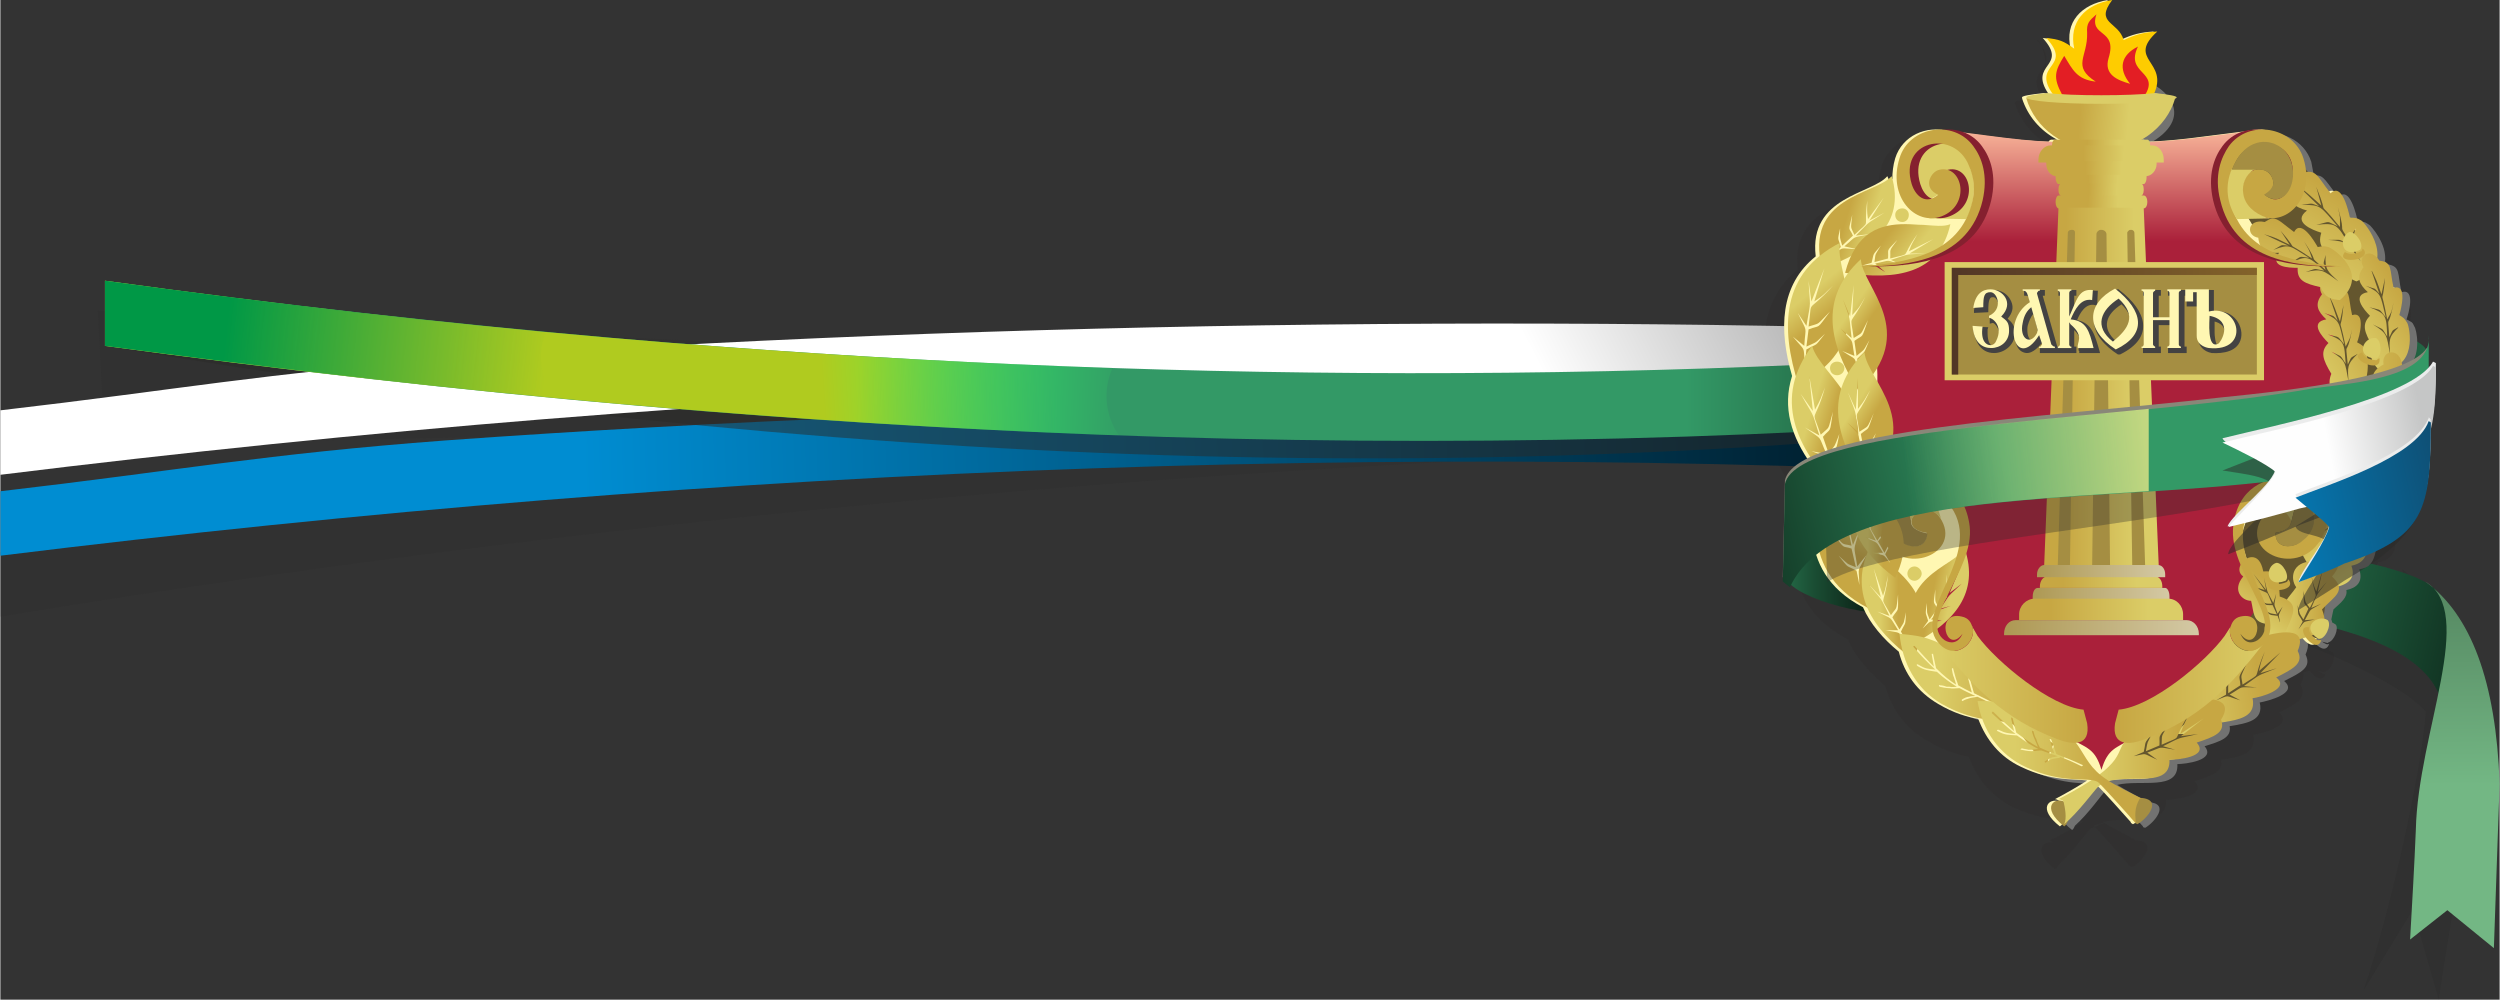 <?xml version="1.0" encoding="UTF-8"?>
<!DOCTYPE svg PUBLIC "-//W3C//DTD SVG 1.1//EN" "http://www.w3.org/Graphics/SVG/1.1/DTD/svg11.dtd">
<!-- Creator: CorelDRAW X7 -->
<svg xmlns="http://www.w3.org/2000/svg" xml:space="preserve" width="88.35mm" height="35.329mm" version="1.1" style="shape-rendering:geometricPrecision; text-rendering:geometricPrecision; image-rendering:optimizeQuality; fill-rule:evenodd; clip-rule:evenodd"
viewBox="0 0 3490 1396"
 xmlns:xlink="http://www.w3.org/1999/xlink">
 <rect x="0" y="0" width="3490" height="1396" fill="#333333" stroke="none"/>
 <defs>
  <style type="text/css">
   <![CDATA[
    .fil66 {fill:#EBECEC}
    .fil13 {fill:#727271}
    .fil69 {fill:#434242}
    .fil62 {fill:#898778}
    .fil14 {fill:#FFF7B2}
    .fil43 {fill:#FECC00}
    .fil59 {fill:#85202F}
    .fil44 {fill:#E31E24}
    .fil22 {fill:#DBCD67}
    .fil23 {fill:#C7A743}
    .fil29 {fill:#A58E42}
    .fil16 {fill:#64562E}
    .fil12 {fill:#009846}
    .fil6 {fill:#2B2A29;fill-opacity:0.18}
    .fil0 {fill:#2B2A29;fill-opacity:0.212}
    .fil3 {fill:#2B2A29;fill-opacity:0.322}
    .fil8 {fill:#2B2A29;fill-opacity:0.502}
    .fil65 {fill:#2B2A29;fill-opacity:0.502}
    .fil40 {fill:url(#id6)}
    .fil41 {fill:url(#id7)}
    .fil52 {fill:url(#id8)}
    .fil53 {fill:url(#id9)}
    .fil37 {fill:url(#id10)}
    .fil24 {fill:url(#id11)}
    .fil58 {fill:url(#id12)}
    .fil49 {fill:url(#id13)}
    .fil20 {fill:url(#id14)}
    .fil36 {fill:url(#id15)}
    .fil39 {fill:url(#id16)}
    .fil47 {fill:url(#id17)}
    .fil50 {fill:url(#id18)}
    .fil42 {fill:url(#id19)}
    .fil35 {fill:url(#id20)}
    .fil33 {fill:url(#id21)}
    .fil68 {fill:url(#id22)}
    .fil30 {fill:url(#id23)}
    .fil51 {fill:url(#id24)}
    .fil45 {fill:url(#id25)}
    .fil61 {fill:url(#id26)}
    .fil34 {fill:url(#id27)}
    .fil46 {fill:url(#id28)}
    .fil60 {fill:url(#id29)}
    .fil31 {fill:url(#id30)}
    .fil38 {fill:url(#id31)}
    .fil55 {fill:url(#id32)}
    .fil17 {fill:url(#id33)}
    .fil48 {fill:url(#id34)}
    .fil57 {fill:url(#id35)}
    .fil9 {fill:url(#id36)}
    .fil19 {fill:url(#id37)}
    .fil4 {fill:url(#id38)}
    .fil54 {fill:url(#id39)}
    .fil28 {fill:url(#id40)}
    .fil5 {fill:url(#id41)}
    .fil10 {fill:url(#id42)}
    .fil21 {fill:url(#id43)}
    .fil64 {fill:url(#id44)}
    .fil11 {fill:url(#id45)}
    .fil2 {fill:url(#id46)}
    .fil27 {fill:url(#id47)}
    .fil15 {fill:url(#id48)}
    .fil25 {fill:url(#id49)}
    .fil67 {fill:url(#id50)}
    .fil32 {fill:url(#id51)}
    .fil1 {fill:url(#id52)}
    .fil18 {fill:url(#id53)}
    .fil26 {fill:url(#id54)}
    .fil56 {fill:url(#id55)}
    .fil63 {fill:url(#id56)}
    .fil7 {fill:url(#id57)}
   ]]>
  </style>
    <mask id="id0">
  <linearGradient id="id1" gradientUnits="userSpaceOnUse" x1="1195.6" y1="558.359" x2="1583.94" y2="575.71">
   <stop offset="0" style="stop-opacity:1; stop-color:white"/>
   <stop offset="1" style="stop-opacity:0; stop-color:white"/>
  </linearGradient>
     <rect style="fill:url(#id1)" x="144" y="391" width="1420" height="219"/>
    </mask>
    <mask id="id2">
  <linearGradient id="id3" gradientUnits="userSpaceOnUse" x1="315.532" y1="463.141" x2="762.211" y2="511.693">
   <stop offset="0" style="stop-opacity:1; stop-color:white"/>
   <stop offset="1" style="stop-opacity:0; stop-color:white"/>
  </linearGradient>
     <rect style="fill:url(#id3)" x="146" y="392" width="629" height="163"/>
    </mask>
    <mask id="id4">
  <linearGradient id="id5" gradientUnits="userSpaceOnUse" x1="3073.77" y1="768.476" x2="2677.96" y2="811.691">
   <stop offset="0" style="stop-opacity:1; stop-color:white"/>
   <stop offset="1" style="stop-opacity:0; stop-color:white"/>
  </linearGradient>
     <rect style="fill:url(#id5)" x="2488" y="489" width="903" height="332"/>
    </mask>
  <linearGradient id="id6" gradientUnits="userSpaceOnUse" x1="2705.5" y1="975.028" x2="2816.65" y2="984.445">
   <stop offset="0" style="stop-opacity:1; stop-color:#DBCD67"/>
   <stop offset="1" style="stop-opacity:1; stop-color:#C7A743"/>
  </linearGradient>
  <linearGradient id="id7" gradientUnits="userSpaceOnUse" xlink:href="#id6" x1="2813.51" y1="1064.49" x2="2937.45" y2="1064.49">
  </linearGradient>
  <linearGradient id="id8" gradientUnits="userSpaceOnUse" x1="2724.58" y1="448.548" x2="3151.43" y2="448.548">
   <stop offset="0" style="stop-opacity:1; stop-color:#513626"/>
   <stop offset="1" style="stop-opacity:1; stop-color:#83632A"/>
  </linearGradient>
  <linearGradient id="id9" gradientUnits="userSpaceOnUse" xlink:href="#id6" x1="2983.04" y1="812.528" x2="2880.93" y2="812.528">
  </linearGradient>
  <linearGradient id="id10" gradientUnits="userSpaceOnUse" xlink:href="#id6" x1="2585.83" y1="719.842" x2="2564.58" y2="758.996">
  </linearGradient>
  <linearGradient id="id11" gradientUnits="userSpaceOnUse" xlink:href="#id6" x1="3316.11" y1="774.804" x2="3272.56" y2="712.274">
  </linearGradient>
  <linearGradient id="id12" gradientUnits="userSpaceOnUse" xlink:href="#id6" x1="2703.47" y1="955.878" x2="2910.87" y2="955.878">
  </linearGradient>
  <linearGradient id="id13" gradientUnits="userSpaceOnUse" xlink:href="#id6" x1="2955.4" y1="265.717" x2="2916.58" y2="264.318">
  </linearGradient>
  <linearGradient id="id14" gradientUnits="userSpaceOnUse" xlink:href="#id6" x1="3192.97" y1="428.454" x2="3224.42" y2="319.142">
  </linearGradient>
  <linearGradient id="id15" gradientUnits="userSpaceOnUse" xlink:href="#id6" x1="2586.65" y1="572.353" x2="2610.67" y2="587.742">
  </linearGradient>
  <linearGradient id="id16" gradientUnits="userSpaceOnUse" xlink:href="#id6" x1="2723.31" y1="835.142" x2="2697.58" y2="829.77">
  </linearGradient>
  <linearGradient id="id17" gradientUnits="userSpaceOnUse" xlink:href="#id6" x1="2961.62" y1="236.363" x2="2911.67" y2="234.732">
  </linearGradient>
  <linearGradient id="id18" gradientUnits="userSpaceOnUse" xlink:href="#id6" x1="2956.97" y1="282.797" x2="2915.34" y2="281.399">
  </linearGradient>
  <linearGradient id="id19" gradientUnits="userSpaceOnUse" xlink:href="#id6" x1="2970.96" y1="176.586" x2="2903.05" y2="170.787">
  </linearGradient>
  <linearGradient id="id20" gradientUnits="userSpaceOnUse" xlink:href="#id6" x1="2527.74" y1="578.598" x2="2556.51" y2="587.15">
  </linearGradient>
  <linearGradient id="id21" gradientUnits="userSpaceOnUse" xlink:href="#id6" x1="2519.58" y1="414.842" x2="2544.51" y2="445.653">
  </linearGradient>
  <linearGradient id="id22" gradientUnits="userSpaceOnUse" x1="3489.86" y1="670.545" x2="3088" y2="759.45">
   <stop offset="0" style="stop-opacity:1; stop-color:#12415F"/>
   <stop offset="1" style="stop-opacity:1; stop-color:#008DD2"/>
  </linearGradient>
  <linearGradient id="id23" gradientUnits="userSpaceOnUse" xlink:href="#id6" x1="2929.73" y1="1059.32" x2="3041.1" y2="1059.32">
  </linearGradient>
  <linearGradient id="id24" gradientUnits="userSpaceOnUse" xlink:href="#id6" x1="2979.86" y1="522.174" x2="2884.33" y2="522.174">
  </linearGradient>
  <linearGradient id="id25" gradientUnits="userSpaceOnUse" xlink:href="#id6" x1="2958.64" y1="199.86" x2="2914.02" y2="199.197">
  </linearGradient>
  <linearGradient id="id26" gradientUnits="userSpaceOnUse" xlink:href="#id6" x1="2607.52" y1="738.119" x2="2629.52" y2="738.119">
  </linearGradient>
  <linearGradient id="id27" gradientUnits="userSpaceOnUse" xlink:href="#id6" x1="2578.9" y1="441.232" x2="2602.01" y2="457.606">
  </linearGradient>
  <linearGradient id="id28" gradientUnits="userSpaceOnUse" xlink:href="#id6" x1="2965.43" y1="215.838" x2="2908.65" y2="213.938">
  </linearGradient>
  <linearGradient id="id29" gradientUnits="userSpaceOnUse" xlink:href="#id6" x1="3164.05" y1="955.878" x2="2956.65" y2="955.878">
  </linearGradient>
  <linearGradient id="id30" gradientUnits="userSpaceOnUse" xlink:href="#id6" x1="2611.61" y1="316.231" x2="2577.25" y2="305.854">
  </linearGradient>
  <linearGradient id="id31" gradientUnits="userSpaceOnUse" xlink:href="#id6" x1="2624.92" y1="840.135" x2="2650.79" y2="840.135">
  </linearGradient>
  <linearGradient id="id32" gradientUnits="userSpaceOnUse" xlink:href="#id6" x1="2999.99" y1="849.959" x2="2862.81" y2="849.959">
  </linearGradient>
  <linearGradient id="id33" gradientUnits="userSpaceOnUse" xlink:href="#id6" x1="3210.93" y1="381.072" x2="3274.14" y2="276.591">
  </linearGradient>
  <linearGradient id="id34" gradientUnits="userSpaceOnUse" xlink:href="#id6" x1="2956.81" y1="251.473" x2="2915.47" y2="250.426">
  </linearGradient>
  <linearGradient id="id35" gradientUnits="userSpaceOnUse" x1="2806.78" y1="811.414" x2="3218.97" y2="819.535">
   <stop offset="0" style="stop-opacity:1; stop-color:#A58E42"/>
   <stop offset="1" style="stop-opacity:1; stop-color:white"/>
  </linearGradient>
  <linearGradient id="id36" gradientUnits="userSpaceOnUse" x1="2226.02" y1="664.722" x2="3346.14" y2="99.002">
   <stop offset="0" style="stop-opacity:1; stop-color:white"/>
   <stop offset="1" style="stop-opacity:1; stop-color:black"/>
  </linearGradient>
  <linearGradient id="id37" gradientUnits="userSpaceOnUse" xlink:href="#id6" x1="3219.53" y1="500.042" x2="3297.29" y2="450.76">
  </linearGradient>
  <linearGradient id="id38" gradientUnits="userSpaceOnUse" x1="3017.93" y1="758.765" x2="3657.68" y2="904.581">
   <stop offset="0" style="stop-opacity:1; stop-color:#339966"/>
   <stop offset="1" style="stop-opacity:1; stop-color:black"/>
  </linearGradient>
  <linearGradient id="id39" gradientUnits="userSpaceOnUse" xlink:href="#id35" x1="2798.49" y1="834.739" x2="3237.7" y2="855.497">
  </linearGradient>
  <linearGradient id="id40" gradientUnits="userSpaceOnUse" xlink:href="#id6" x1="3045.62" y1="959.366" x2="3154" y2="942.483">
  </linearGradient>
  <linearGradient id="id41" gradientUnits="userSpaceOnUse" x1="3382.41" y1="1097.03" x2="3376.07" y2="466.504">
   <stop offset="0" style="stop-opacity:1; stop-color:#73B784"/>
   <stop offset="0.839" style="stop-opacity:1; stop-color:#3A5C42"/>
   <stop offset="1" style="stop-opacity:1; stop-color:black"/>
  </linearGradient>
  <linearGradient id="id42" gradientUnits="userSpaceOnUse" xlink:href="#id38" x1="2353.82" y1="504.28" x2="3072.75" y2="504.28">
  </linearGradient>
  <linearGradient id="id43" gradientUnits="userSpaceOnUse" xlink:href="#id6" x1="3251.51" y1="577.239" x2="3359.87" y2="577.239">
  </linearGradient>
  <linearGradient id="id44" gradientUnits="userSpaceOnUse" x1="3081.33" y1="766.73" x2="3250.89" y2="730.456">
   <stop offset="0" style="stop-opacity:1; stop-color:#DBE285"/>
   <stop offset="1" style="stop-opacity:1; stop-color:#33FF66"/>
  </linearGradient>
  <linearGradient id="id45" gradientUnits="userSpaceOnUse" x1="1142.14" y1="456.193" x2="1468.43" y2="433.949">
   <stop offset="0" style="stop-opacity:1; stop-color:#B0CB1F"/>
   <stop offset="1" style="stop-opacity:1; stop-color:#33FF66"/>
  </linearGradient>
  <linearGradient id="id46" gradientUnits="userSpaceOnUse" x1="3461.15" y1="497.834" x2="3199.06" y2="497.834">
   <stop offset="0" style="stop-opacity:1; stop-color:#339966"/>
   <stop offset="0.451" style="stop-opacity:1; stop-color:#1A4D33"/>
   <stop offset="1" style="stop-opacity:1; stop-color:black"/>
  </linearGradient>
  <linearGradient id="id47" gradientUnits="userSpaceOnUse" xlink:href="#id6" x1="3138.05" y1="860.869" x2="3169.95" y2="813.022">
  </linearGradient>
  <linearGradient id="id48" gradientUnits="userSpaceOnUse" x1="2929.15" y1="336.906" x2="2929.14" y2="186.434">
   <stop offset="0" style="stop-opacity:1; stop-color:#AA203A"/>
   <stop offset="1" style="stop-opacity:1; stop-color:#F6B096"/>
  </linearGradient>
  <linearGradient id="id49" gradientUnits="userSpaceOnUse" xlink:href="#id6" x1="3269.44" y1="758.696" x2="3237.22" y2="712.424">
  </linearGradient>
  <linearGradient id="id50" gradientUnits="userSpaceOnUse" x1="3382.65" y1="592.896" x2="3249.65" y2="618.1">
   <stop offset="0" style="stop-opacity:1; stop-color:#C5C6C6"/>
   <stop offset="1" style="stop-opacity:1; stop-color:#FEFEFE"/>
  </linearGradient>
  <linearGradient id="id51" gradientUnits="userSpaceOnUse" xlink:href="#id6" x1="2671.88" y1="351.557" x2="2637.93" y2="324.767">
  </linearGradient>
  <linearGradient id="id52" gradientUnits="userSpaceOnUse" xlink:href="#id46" x1="2427.63" y1="801.418" x2="2662.52" y2="801.418">
  </linearGradient>
  <linearGradient id="id53" gradientUnits="userSpaceOnUse" xlink:href="#id6" x1="3277.63" y1="462.073" x2="3355.4" y2="412.791">
  </linearGradient>
  <linearGradient id="id54" gradientUnits="userSpaceOnUse" xlink:href="#id6" x1="3184.83" y1="826.721" x2="3243.57" y2="826.721">
  </linearGradient>
  <linearGradient id="id55" gradientUnits="userSpaceOnUse" x1="2740.67" y1="893.106" x2="3367.55" y2="905.225">
   <stop offset="0" style="stop-opacity:1; stop-color:#A58E42"/>
   <stop offset="1" style="stop-opacity:1; stop-color:#FEFEFE"/>
  </linearGradient>
  <linearGradient id="id56" gradientUnits="userSpaceOnUse" xlink:href="#id38" x1="2814.36" y1="714.03" x2="2248.2" y2="843.078">
  </linearGradient>
  <linearGradient id="id57" gradientUnits="userSpaceOnUse" x1="813.91" y1="688.083" x2="3067.09" y2="620.852">
   <stop offset="0" style="stop-opacity:1; stop-color:#008DD2"/>
   <stop offset="1" style="stop-opacity:1; stop-color:black"/>
  </linearGradient>
 </defs>
 <g id="Layer_x0020_1">
  <g id="_2072586120320">
   <path class="fil0" d="M3224 249l3 3c14,-1 17,11 34,32l0 0c17,-17 26,26 28,36l0 0c9,0 10,-1 17,4l0 0c4,2 27,29 24,55 1,1 2,2 3,4l0 0c19,2 15,13 21,40l0 0c20,-6 10,32 8,40l0 0c6,4 7,4 11,11l0 0c3,4 11,40 -7,58 0,1 0,3 1,5l0 0c18,12 8,20 1,51l0 0c24,4 -5,37 -12,44l0 0c5,7 6,8 7,17l0 0c1,4 -8,44 -35,54 12,7 19,23 6,33l0 0c23,27 3,49 -14,49l0 0c-6,22 -3,41 -28,46l0 0c6,19 -5,27 -19,31 2,10 -8,17 -20,28l-2 15c0,2 1,3 1,4 2,1 3,1 5,2 5,7 -2,25 -11,27l0 1 -9 -2c2,1 3,2 5,3l0 1 1 0c1,0 3,0 4,-1 -3,14 -16,6 -22,-3 -3,0 -6,1 -9,2 1,4 0,10 -4,17l0 0c10,19 -6,27 -30,39l0 0c21,18 -25,30 -36,31l0 0c5,27 -18,31 -45,35 4,17 -13,22 -37,30l0 0c19,21 -29,26 -40,26l0 0c2,40 -54,22 -88,31 11,7 32,17 45,25 35,2 8,32 -4,38l-4 -2 0 0c-11,-13 -39,-45 -50,-56 -2,1 17,-6 15,-4l-19 8c-6,5 -25,33 -45,51 -1,2 -2,5 -5,6 -33,-26 -16,-42 -1,-37 0,0 -1,0 -1,0l0 0c-2,-2 -4,-3 -6,-3l0 0c20,-10 36,-19 48,-27 -19,-3 -51,2 -97,-19l0 0c-31,-15 -52,-40 -63,-71 -17,-4 -36,-9 -59,-23 -30,-17 -49,-44 -58,-76 -23,-20 -42,-41 -52,-65 -107,-56 -69,-158 -76,-210 -30,-41 -44,-84 -29,-130 -20,-69 -18,-134 35,-177 -11,-88 83,-92 106,-118l0 0c0,3 1,5 1,8l6 -3c-1,-10 1,-20 4,-31 10,-33 46,-48 77,-40 77,10 99,14 149,16 0,-2 2,-3 3,-3l8 0c-24,-13 -43,-35 -51,-61l1 0c0,0 -1,-1 -1,-1 0,-2 12,-5 31,-6 3,0 5,0 8,0 -30,-44 31,-38 -9,-82 19,2 16,123 32,135 -37,-164 243,-60 107,15l10 0c55,0 96,-6 152,-13 30,-8 67,7 77,40 2,6 3,11 3,17zm-303 888l-1 0 1 -1 0 1zm393 -382l0 1 4 -3 0 0 -4 2zm48 -188l0 0 1 -1 -1 1zm-6 45l0 0 2 -3 0 0 -2 3zm-10 37l-1 1 4 -1 0 0 -3 0zm15 -169l0 1 1 -1 0 0 -1 0zm-64 -142l0 1 1 -3 0 0 -1 2z"/>
   <path class="fil1" d="M2663 855c-61,10 -170,-25 -170,-51 0,-35 0,-52 0,-87 56,20 113,39 170,51 0,35 0,52 0,87z"/>
   <path class="fil2" d="M3199 449c67,-13 189,18 190,44 0,35 0,70 0,105 -64,-17 -127,-34 -190,-44 0,-35 0,-70 0,-105z"/>
   <path class="fil3" d="M3364 883c-29,-25 -108,-49 -209,-72 7,30 2,61 -15,87 33,9 58,17 73,27 5,3 -2,-27 4,-25 56,20 145,63 170,94 -7,92 -53,291 -87,389l69 -113 36 126c22,-163 104,-486 -51,-601 8,30 10,59 10,88z"/>
   <path class="fil4" d="M3407 834c-20,-75 -549,-96 -824,-144l-8 104c320,55 831,24 837,207l25 -117 -30 -50z"/>
   <path class="fil5" d="M3386 812c73,43 -10,210 -13,347 -2,49 -5,100 -8,153l52 -41 65 53 8 -230c-5,-142 -40,-236 -104,-282z"/>
   <g>
    <path class="fil6" d="M3076 588c-1003,7 -2008,-53 -3076,183l0 90c971,-160 2027,-245 3076,-243l0 -30z"/>
    <path class="fil6" d="M3076 471c-970,86 -1955,9 -2940,-37l10 187 2930 -60 0 -90z"/>
   </g>
   <path class="fil7" d="M3076 588c-776,-39 -1691,-28 -2454,27 -254,19 -372,42 -622,71l0 90c1004,-124 2039,-169 3076,-97l0 -91z"/>
   <path class="fil8" d="M3076 471c-990,92 -1973,53 -2930,-79l0 91c997,169 1969,212 2930,78l0 -90z"/>
   <path class="fil9" d="M3076 475c-776,-39 -1691,-28 -2454,27 -254,19 -372,42 -622,71l0 90c1004,-124 2039,-169 3076,-97l0 -91z"/>
   <path class="fil10" d="M3076 471c-742,69 -1481,64 -2208,2 -242,-21 -483,-48 -722,-81l0 91c997,136 1969,177 2930,78l0 -90z"/>
   <path class="fil11" style="mask:url(#id0)" d="M1553 514c-471,-16 -941,-57 -1407,-122l0 91c477,65 949,108 1416,125 -19,-27 -23,-63 -9,-94z"/>
   <path class="fil12" style="mask:url(#id2)" d="M762 464c-206,-20 -412,-44 -616,-72l0 91c210,28 420,53 628,73 -20,-27 -25,-62 -12,-92z"/>
   <path class="fil13" d="M3230 242l3 3c12,-1 15,10 32,30l0 0c16,-16 25,26 27,34l0 0c8,1 9,0 16,5l0 0c3,2 25,27 22,51 1,1 2,3 3,4l0 0c19,3 14,12 20,39l0 0c20,-6 10,30 7,38l0 0c7,4 8,3 11,10l0 0c3,4 10,38 -7,55 1,1 1,3 1,5l0 0c17,12 9,19 1,48l0 0c23,4 -5,36 -11,42l0 0c5,7 6,7 7,16l0 0c0,4 -8,42 -33,51 11,7 18,23 5,32l0 0c22,26 3,46 -13,47l0 0c-6,20 -3,39 -27,43l0 0c6,18 -4,26 -18,29 2,10 -7,17 -18,27l-3 14c1,2 1,3 1,4 2,1 3,2 5,3 5,5 -2,23 -10,25l-1 1 -8 -2c1,1 3,2 5,3l0 0 0 0c2,1 3,1 5,0 -4,13 -16,5 -22,-4 -2,1 -5,2 -8,3 1,4 0,9 -3,16l0 0c9,18 -6,25 -30,37l0 0c21,17 -23,28 -34,30l0 0c6,25 -17,29 -42,33 3,16 -12,21 -35,28l0 0c17,20 -28,25 -38,25l0 0c2,38 -51,21 -84,29 11,7 30,17 43,24 33,2 7,30 -4,36l-3 -1 0 -1c-11,-12 -38,-42 -48,-53 -2,1 -3,2 -5,4l0 0c-5,5 -23,31 -42,48 -1,2 -2,5 -4,6 -32,-25 -16,-40 -2,-35 0,0 0,0 0,-1l0 0c-2,-1 -4,-2 -6,-2l0 0c19,-10 34,-19 45,-26 -17,-2 -48,2 -91,-18l0 0c-30,-14 -50,-38 -61,-68 -15,-3 -34,-8 -56,-21 -28,-16 -46,-42 -54,-72 -23,-19 -41,-40 -50,-62 -102,-53 -65,-150 -72,-199 -28,-39 -42,-81 -28,-124 -19,-66 -17,-127 33,-168 -10,-83 79,-87 101,-112l0 0c0,2 1,5 1,7l6 -3c-1,-9 0,-19 4,-29 9,-31 44,-46 73,-38 73,10 93,13 141,15 1,-1 2,-2 3,-2l8 0c-23,-13 -41,-34 -49,-58l1 0c0,-1 -1,-1 -1,-1 0,-3 12,-5 30,-6 2,0 5,0 8,0 -30,-42 29,-36 -9,-78 18,2 15,117 30,128 -35,-156 231,-57 102,15l9 0c52,0 91,-6 145,-13 29,-8 63,7 73,38 1,6 2,11 3,16zm-288 844l-1 -1 1 0 0 1zm373 -363l0 1 4 -3 0 0 -4 2zm46 -179l0 0 0 0 0 0zm-6 43l0 0 2 -3 0 0 -2 3zm-10 36l0 0 3 -1 0 0 -3 1zm15 -161l0 0 1 -1 0 0 -1 1zm-61 -135l0 0 1 -2 0 0 -1 2z"/>
   <path class="fil14" d="M3214 237l2 3c13,-1 16,10 32,30l0 0c17,-16 26,25 27,34l0 0c8,0 9,0 17,4l0 0c3,2 25,28 22,52 1,1 2,2 3,4l0 0c18,2 14,12 20,38l0 0c19,-6 9,31 7,38l0 0c6,4 7,4 11,11l0 0c2,3 10,37 -7,54 0,2 1,4 1,6l0 0c17,11 8,19 1,48l0 0c23,3 -5,35 -11,42l0 0c5,7 6,7 7,15l0 0c0,5 -9,43 -34,52 11,7 18,22 6,32l0 0c22,25 3,46 -14,46l0 0c-5,21 -2,39 -26,44l0 0c6,17 -5,25 -18,29 2,10 -7,16 -19,27l-2 14c0,1 1,3 1,4 1,0 3,1 5,2 5,6 -2,24 -11,26l0 1 -8 -3c1,1 3,3 4,4l1 0 0 0c1,0 3,0 4,0 -3,12 -15,5 -21,-4 -3,1 -6,2 -9,2 1,4 1,10 -3,17l0 0c10,17 -6,25 -29,37l0 0c21,16 -23,28 -34,29l0 0c5,25 -17,30 -42,34 3,15 -13,20 -36,28l0 0c18,20 -27,24 -38,24l0 0c2,39 -50,21 -84,30 11,6 31,16 44,23 33,2 7,31 -5,37l-3 -2 0 -1c-11,-12 -37,-42 -48,-52 -1,1 -3,2 -4,3l0 0c-5,5 -23,31 -42,48 -1,3 -2,5 -5,7 -32,-25 -15,-40 -1,-35 0,-1 0,-1 -1,-1l0 0c-1,-1 -3,-2 -5,-2l0 0c19,-10 34,-19 45,-26 -18,-3 -48,2 -92,-19l0 0c-30,-14 -49,-38 -60,-67 -16,-3 -34,-8 -56,-21 -29,-17 -47,-42 -55,-73 -22,-18 -40,-39 -50,-62 -101,-53 -65,-149 -72,-199 -28,-39 -41,-80 -27,-124 -19,-65 -17,-127 33,-167 -10,-84 79,-87 100,-112l0 0c1,2 2,4 2,7l5 -3c0,-9 1,-19 4,-29 10,-32 44,-46 73,-38 74,9 94,13 141,15 1,-2 3,-3 4,-3l8 0c-24,-13 -41,-33 -49,-58l1 0c-1,0 -1,-1 -1,-1 0,-2 11,-4 30,-6 2,0 5,1 7,1 -29,-43 29,-37 -8,-78 18,2 23,4 39,15 -9,-37 15,-62 52,-68 -25,33 9,30 17,56 17,-8 29,-11 47,-12 -44,40 16,41 -5,86l2 0c18,2 29,4 29,6 0,1 0,1 -1,2 -8,24 -25,45 -49,57l10 0c1,0 2,1 3,3 48,-2 68,-6 141,-15 29,-8 64,6 73,38 2,5 3,10 4,16zm-289 844l0 -1 0 0 0 1zm374 -363l0 0 4 -2 0 0 -4 2zm46 -179l0 0 0 -1 0 1zm-7 42l0 1 3 -4 0 0 -3 3zm-9 36l0 1 3 -1 0 0 -3 0zm14 -160l0 0 1 -1 0 0 -1 1zm-61 -135l1 0 1 -3 0 0 -2 3z"/>
   <path class="fil15" d="M2709 181c19,12 38,25 47,47l6 36 -4 30 -10 26 -26 22 -29 15 -19 5 -17 3 -26 5 -22 2 -12 0c-4,15 23,33 21,48 -7,43 7,84 2,127 -3,25 14,41 15,65 1,27 -36,64 -27,90l14 40 2 -18 11 -28 23 -16 27 -4 22 6 21 17 11 21 3 27 -8 40 -21 43 -11 30 0 26 47 45 69 51 72 49c24,14 35,14 44,44 9,-30 20,-30 43,-44l73 -49 68 -51 48 -45 -1 -26 -11 -30 -20 -43 -9 -40 3 -27 12 -21 21 -17 22 -6 26 4 23 16 11 28 3 18 13 -40c38,-106 37,-221 12,-330l-12 0 -22 -2 -27 -5 -16 -3 -20 -5 -29 -15 -25 -22 -11 -26 -4 -30 6 -36c10,-22 29,-35 48,-47 -117,14 -112,17 -225,19 -113,-2 -109,-5 -225,-19z"/>
   <polygon class="fil16" points="3195,209 3267,291 3313,358 3346,415 3353,518 3341,597 3305,697 3303,751 3248,834 3240,893 3204,883 3183,939 3128,985 3076,1028 2992,1077 2931,1084 2977,1042 3091,933 3156,842 3128,752 3157,663 3265,534 3249,398 3167,351 3102,243 3150,185 "/>
   <path class="fil17" d="M3197 262c-4,19 6,27 24,32l0 0c-21,16 7,27 20,31l0 0c-6,19 4,27 26,40l0 0c2,19 12,23 23,28l0 0c59,-25 12,-82 7,-85l0 0c-7,-4 -8,-4 -16,-4l0 0c-2,-9 -11,-50 -27,-34l0 0c-19,-24 -20,-35 -40,-28l0 0c-5,-3 -9,-4 -13,-4l0 0c-14,0 -18,17 -4,24zm11 -3c18,14 15,12 33,28l0 0 -7 -26c21,51 -5,9 33,56l0 0c0,-17 1,-10 -3,-28l0 0c14,48 -4,15 19,52l0 0c0,-15 -2,-9 6,-22l0 0c-8,23 -4,26 7,46l0 0c-18,-25 -18,-28 -45,-30l0 0c21,0 12,-2 29,7l0 0c-17,-29 -18,-31 -46,-28l0 0c22,-5 12,-6 30,2l0 0c-25,-28 -22,-30 -51,-30l0 0c19,-2 11,-3 25,2l0 0 -30 -29z"/>
   <path class="fil18" d="M3300 373c-11,14 -6,24 6,35l0 0c-23,4 -6,24 3,33l0 0c-12,12 -8,23 4,43l0 0c-6,15 0,23 7,31l0 0c58,5 44,-60 41,-64l0 0c-4,-7 -5,-7 -11,-11l0 0c2,-7 12,-44 -8,-38l0 0c-6,-26 -1,-36 -20,-38l0 0c-4,-7 -10,-10 -14,-10 -9,0 -14,10 -8,19zm10 2c9,18 8,16 15,36l0 0 5 -23c-4,48 -7,4 3,58l0 0c8,-14 5,-8 9,-24l0 0c-8,44 -9,10 -6,49l0 0c6,-12 2,-8 14,-15l0 0c-16,15 -14,19 -13,39l0 0c-5,-27 -3,-29 -24,-42l0 0c17,9 11,3 20,17l0 0c-1,-29 -1,-32 -25,-41l0 0c19,5 12,1 23,14l0 0c-8,-32 -5,-33 -28,-44l0 0c16,6 10,1 19,11l0 0 -12 -35z"/>
   <path class="fil19" d="M3242 411c-11,14 -6,24 6,35l0 0c-24,4 -6,24 3,33l0 0c-12,12 -8,23 4,43l0 0c-6,15 0,23 7,31l0 0c57,5 43,-60 41,-64l0 0c-4,-7 -5,-7 -12,-11l0 0c3,-7 13,-44 -7,-38l0 0c-6,-26 -1,-36 -20,-38l0 0c-5,-7 -10,-10 -14,-10 -9,0 -14,9 -8,19zm10 2c9,18 7,16 15,36l0 0 5 -23c-4,48 -8,4 3,58l0 0c7,-14 5,-8 9,-24l0 0c-8,44 -10,10 -6,49l0 0c6,-12 2,-8 14,-15l0 0c-16,15 -14,19 -13,39l0 0c-5,-27 -3,-29 -24,-42l0 0c17,9 11,3 20,17l0 0c-2,-29 -1,-32 -25,-41l0 0c19,5 12,1 23,14l0 0c-8,-32 -5,-33 -28,-44l0 0c16,6 10,1 19,11l0 0 -12 -35z"/>
   <path class="fil20" d="M3162 310c-24,-5 -27,19 -9,22l0 0c2,18 12,22 29,21l0 0c-14,20 13,21 26,21l0 0c-1,18 10,22 32,27l0 0c7,16 16,17 27,18 44,-37 -11,-73 -16,-74l0 0c-8,-2 -8,-1 -15,0l0 0c-4,-7 -23,-40 -33,-21l0 0c-15,-11 -22,-19 -30,-19l0 0c-3,0 -6,2 -11,5zm22 12c32,37 -2,8 44,39l0 0c-5,-15 -3,-9 -11,-24l0 0c25,38 1,14 30,40l0 0c-4,-13 -3,-7 0,-21l0 0c-1,21 3,23 18,37l0 0c-22,-16 -23,-18 -46,-13l0 0c18,-6 9,-5 26,-2l0 0c-22,-20 -23,-22 -47,-11l0 0c18,-10 9,-9 26,-7l0 0c-28,-17 -26,-20 -50,-11l0 0c15,-8 8,-7 21,-6l0 0 -34 -16c20,6 17,6 36,15l0 0 -13 -20z"/>
   <path class="fil21" d="M3328 509c-18,9 -18,21 -12,38l0 0c-25,-7 -17,22 -12,35l0 0c-19,6 -20,19 -17,45l0 0c-14,12 -11,23 -8,35l0 0c56,32 72,-39 72,-46l0 0c-1,-8 -2,-8 -6,-15l0 0c6,-7 33,-39 11,-42l0 0c7,-29 16,-37 -2,-48l0 0c-1,-13 -8,-19 -15,-19l0 0c-7,0 -13,7 -11,17zm8 7c1,23 0,20 -2,43l0 0 16 -21c-27,47 -9,1 -24,60l0 0c14,-10 8,-5 20,-20l0 0c-30,41 -14,6 -30,47l0 0c12,-9 6,-6 21,-8l0 0c-22,7 -23,12 -32,33l0 0c9,-30 11,-31 -4,-54l0 0c14,17 10,8 13,27l0 0c12,-31 14,-33 -6,-53l0 0c17,14 12,6 16,25l0 0c8,-36 12,-36 -6,-58l0 0c13,13 10,6 14,20l0 0 4 -41z"/>
   <path class="fil22" d="M3295 637c-17,-2 -30,26 0,29 10,-3 8,-26 0,-29z"/>
   <path class="fil23" d="M3276 657c-23,8 29,32 24,9 -1,1 -3,1 -4,2l0 0 -1 0c-11,-1 -17,-5 -19,-11z"/>
   <path class="fil24" d="M3285 692c-34,-3 -27,17 -29,47l0 0c-37,13 -25,33 -13,61l0 0 13 21c17,-3 35,-10 27,-31l0 0c25,-5 21,-23 27,-44l0 0c16,0 35,-21 13,-46l0 0c17,-13 0,-36 -17,-36 -9,0 -18,8 -21,28zm19 3l-21 32c14,-5 12,-4 25,-11l0 0c-38,24 -25,5 -38,36l0 0c15,-1 7,2 27,-10l0 0c-20,16 -13,11 -27,13l0 0 -8 17c15,-2 8,0 24,-8l0 0c-16,12 -9,8 -25,11l0 0 -6 14c4,-20 6,-10 -5,-31l0 0 10 13c9,-23 7,-11 3,-37l0 0 5 16c13,-28 9,-15 16,-46l0 0 -3 22 23 -31z"/>
   <path class="fil25" d="M3247 697c-26,-2 -21,13 -22,35l0 0c-27,10 -18,25 -9,45l0 0 9 16c13,-2 26,-7 20,-23l0 0c18,-4 16,-17 20,-32l0 0c12,-1 26,-16 10,-35l0 0c12,-9 -1,-26 -13,-26l0 0c-7,0 -13,5 -15,20zm13 3l-15 23c10,-3 9,-3 19,-8l0 0c-29,18 -19,4 -29,27l0 0c11,-1 6,1 20,-8l0 0c-15,12 -9,9 -20,10l0 0 -5 13c10,-2 5,0 17,-6l0 0c-12,9 -7,5 -18,8l0 0 -4 10c2,-15 3,-7 -4,-23l0 0 7 10c6,-17 5,-9 2,-27l0 0 4 12c10,-21 6,-12 11,-35l0 0 -2 17 17 -23z"/>
   <path class="fil26" d="M3229 784c-29,0 -32,24 -23,36l0 0c-10,15 -24,23 -13,41l0 0c-18,8 -13,23 -5,36l0 0 21 -4c25,-7 45,-11 33,-42l0 0c18,-19 35,-26 14,-46l0 0c20,-23 4,-36 -10,-36 -9,0 -17,5 -17,15zm14 11l-7 32 13 -15c-17,23 -11,12 -22,37l0 0 14 -6c-20,12 -12,4 -23,23l0 0 14 -1c-19,5 -12,0 -23,14l0 0 6 -11c-7,-13 -6,-5 -7,-23l0 0c4,15 1,9 8,20l0 0 7 -15c-7,-10 -6,-2 -7,-25l0 0c4,20 1,13 9,24l0 0c13,-27 8,-7 2,-46l0 0c3,13 2,11 7,23l0 0 9 -31z"/>
   <path class="fil27" d="M3132 805c-16,19 -2,34 11,34l0 0c4,16 2,29 20,32l0 0c-5,17 8,22 21,23l9 -16c9,-21 18,-36 -10,-45l0 0c-2,-23 2,-37 -23,-35l0 0c-3,-15 -9,-20 -16,-20l0 0c-12,0 -25,18 -12,27zm14 -4l18 23 -3 -17c6,23 2,14 13,35l0 0 4 -13c-3,20 -4,11 2,28l0 0 7 -10c-7,16 -6,8 -3,24l0 0 -4 -11c-12,-2 -7,1 -19,-8l0 0c12,6 7,4 18,6l0 0 -6 -13c-3,0 -4,0 -5,0l0 0c-5,0 -4,0 -16,-9l0 0c12,7 11,7 16,7l0 0c1,0 2,0 4,0l0 0c-10,-23 0,-9 -29,-26l0 0c10,4 9,4 19,7l0 0 -16 -23z"/>
   <path class="fil28" d="M3192 883l0 0c-12,0 -26,4 -26,4l0 0 -82 65c-16,21 1,30 -49,73l19 0c26,-25 100,-6 91,-50l0 0c10,-1 54,-13 33,-29l0 0c24,-12 39,-20 30,-37l0 0c9,-21 -2,-26 -16,-26zm-30 27c-5,15 -5,13 -8,27l0 0 30 -26 -28 29 23 -7c-32,13 -19,6 -46,25l0 0 18 2c-28,0 -16,-3 -38,10l0 0 15 8c-24,-7 -13,-8 -34,0l0 0 14 -8c1,-17 -2,-9 7,-28l0 0c-5,17 -4,10 -4,26l0 0 17 -11c-1,-16 -5,-7 9,-31l0 0c-10,23 -8,14 -6,30l0 0c30,-20 12,-2 31,-46l0 0z"/>
   <path class="fil29" d="M2883 1120c3,9 9,27 -1,34 -34,-27 -13,-42 1,-34z"/>
   <path class="fil30" d="M3078 976l0 0c-8,0 -15,1 -15,1l0 0 -91 52c-23,22 4,34 -98,87l0 0c2,0 4,1 6,2l0 0c0,0 1,1 1,1l0 0c2,9 5,23 1,32l0 0c20,-17 41,-46 47,-52l0 0c27,-26 102,8 100,-38l0 0c11,0 56,-4 38,-24l0 0c24,-8 41,-14 34,-32l0 0c16,-25 -6,-29 -23,-29zm-23 23c-6,14 -6,12 -11,26l0 0 33 -22 -32 25 24 -3c-33,8 -19,2 -49,17l0 0 17 5c-27,-4 -14,-5 -39,4l0 0 14 10c-23,-10 -12,-9 -33,-5l0 0 14 -6c4,-17 -1,-9 12,-26l0 0c-8,16 -6,9 -9,25l0 0 19 -8c1,-16 -4,-8 13,-30l0 0c-12,21 -9,13 -10,29l0 0c33,-15 12,0 37,-41l0 0z"/>
   <path class="fil31" d="M2544 375c68,-24 117,-62 97,-129l0 0c-23,26 -123,28 -97,129zm86 -99l-20 32 21 -11c-28,18 -17,9 -40,32l0 0 20 -2c-28,6 -17,1 -36,17l0 0 18 4c-27,-1 -16,-4 -34,7l0 0 11 -10c-4,-15 -5,-7 -1,-26l0 0c0,17 -1,10 3,24l0 0 15 -14c-6,-13 -7,-4 -1,-29l0 0c-2,22 -3,14 3,28l0 0c25,-24 12,-4 18,-48l0 0c0,14 -1,12 1,26l0 0 22 -30z"/>
   <path class="fil32" d="M2661 313l-1 0c-34,0 -69,10 -84,68 72,11 132,1 147,-68 -9,4 -23,2 -38,1l0 0c-8,0 -16,-1 -24,-1zm16 14c-7,13 -7,11 -12,24l0 0 34 -17 -33 20 24 0c-33,2 -19,-1 -50,9l0 0 18 8c-28,-9 -15,-8 -40,-3l0 0 14 12c-22,-13 -12,-11 -33,-9l0 0 14 -4c4,-15 0,-9 13,-24l0 0c-9,15 -7,9 -9,23l0 0 19 -5c1,-15 -4,-8 13,-26l0 0c-13,18 -9,11 -10,26l0 0c33,-9 12,2 38,-34l0 0z"/>
   <path class="fil33" d="M2511 538c119,-65 49,-155 58,-199l0 0c-82,42 -84,117 -58,199zm36 -163l-14 46c15,-10 12,-9 26,-22l0 0c-39,43 -28,14 -34,57l0 0c18,-6 9,0 30,-21l0 0c-20,27 -12,18 -30,25l0 0 -3 24c17,-8 10,-3 26,-18l0 0c-16,20 -8,12 -26,22l0 0 -2 19c-3,-26 2,-14 -17,-37l0 0 16 13c2,-31 5,-16 -9,-46l0 0 12 18c7,-40 5,-22 3,-63l0 0 4 29 18 -46z"/>
   <path class="fil34" d="M2595 546c86,-84 5,-145 3,-184 -60,55 -44,120 -3,184zm-7 -148l-2 42c11,-12 9,-10 18,-25l0 0c-23,46 -21,19 -16,57l0 0c14,-9 8,-2 20,-25l0 0c-10,28 -5,19 -19,29l0 0 3 21c13,-11 8,-5 18,-22l0 0c-9,21 -4,13 -17,26l0 0 2 16c-8,-22 -1,-12 -23,-27l0 0 17 7c-5,-28 1,-15 -19,-38l0 0 15 13c-4,-35 0,-20 -12,-54l0 0 10 24 5 -44z"/>
   <path class="fil35" d="M2566 686c77,-111 -25,-160 -36,-203l0 0c-55,73 -23,142 36,203zm-40 -161l8 47c9,-16 7,-14 14,-31l0 0c-16,56 -20,25 -6,66l0 0c14,-13 9,-4 17,-32l0 0c-5,33 -2,21 -14,35l0 0 8 23c11,-14 7,-7 15,-27l0 0c-5,25 -2,15 -14,31l0 0 7 18c-14,-22 -4,-14 -32,-25l0 0 21 4c-13,-29 -3,-17 -30,-37l0 0 20 11c-12,-39 -6,-22 -26,-58l0 0 17 24 -5 -49z"/>
   <path class="fil36" d="M2606 676c84,-86 1,-144 -3,-184l0 0c-58,57 -40,121 3,184zm-12 -148l0 43c10,-13 8,-11 17,-26l0 0c-22,47 -21,20 -15,58l0 0c14,-10 9,-2 20,-26l0 0c-10,28 -5,18 -18,29l0 0 4 21c12,-11 7,-5 17,-22l0 0c-8,21 -4,13 -17,26l0 0 3 17c-8,-22 -1,-13 -24,-27l0 0 18 6c-7,-27 0,-15 -20,-37l0 0 15 13c-5,-36 -1,-20 -14,-55l0 0 11 24 3 -44z"/>
   <path class="fil37" d="M2608 849c11,-91 -1,-173 -75,-208l0 0c14,46 -34,152 75,208zm-52 -172l21 48 0 -32c3,45 0,26 10,68l0 0 9 -21c-9,34 -8,17 -3,51l0 0 13 -16c-14,27 -11,13 -10,42l0 0 -4 -20c-16,-9 -9,-1 -25,-21l0 0c16,14 9,10 24,16l0 0 -6 -26c-15,-5 -7,4 -28,-24l0 0c20,22 12,16 28,20l0 0c-10,-45 2,-15 -36,-57l0 0c13,12 11,11 25,20l0 0 -18 -48z"/>
   <path class="fil38" d="M2671 921c48,-102 -43,-128 -58,-162 -35,68 1,120 58,162zm-55 -127l13 38c5,-14 3,-12 7,-28l0 0c-6,48 -13,24 4,55l0 0c9,-13 7,-4 10,-29l0 0c0,28 1,18 -8,32l0 0 10 17c8,-13 5,-6 9,-24l0 0c-1,21 0,12 -7,27l0 0 8 14c-15,-16 -5,-11 -30,-16l0 0 18 0c-14,-22 -5,-13 -29,-26l0 0 17 6c-15,-30 -7,-17 -29,-44l0 0 17 18 -10 -40z"/>
   <path class="fil39" d="M2673 898c55,-29 91,-70 70,-132l0 0c-17,27 -99,39 -70,132zm63 -103l-14 33 17 -13c-22,21 -14,11 -30,35l0 0 15 -4c-22,8 -13,2 -28,19l0 0 15 2c-21,2 -13,-2 -27,11l0 0 8 -11c-4,-14 -4,-6 -2,-25l0 0c1,16 -1,10 4,23l0 0 11 -15c-6,-12 -6,-3 -3,-27l0 0c0,21 -1,14 5,26l0 0c18,-25 9,-5 11,-47l0 0c1,13 0,11 2,24l0 0 16 -31z"/>
   <path class="fil22" d="M2863 1079l-2 -2c0,-15 -1,-23 7,-35 31,4 6,31 -5,37z"/>
   <path class="fil40" d="M2711 983c51,29 86,20 100,29l0 0c3,3 37,49 48,62 0,-13 0,-21 7,-33l0 0 1 -1 1 0c1,0 1,0 2,0 -14,-8 -37,-23 -46,-30l0 0c-45,-35 -16,-64 -110,-109l0 0c-26,-12 -33,-13 -62,-16l0 0c4,41 23,77 59,98zm-39 -79c-1,-1 -1,-1 0,-2l0 0c0,0 1,0 1,0l0 0c11,12 19,21 27,29l0 0 -3 -17c0,-1 0,-1 1,-1l0 0c1,0 1,0 1,1l0 0 4 19c0,0 0,0 0,0l0 0c11,11 20,18 28,23l0 0c-1,-4 -2,-7 -3,-10l0 0c-2,-4 -2,-8 -3,-12l0 0c0,0 1,-1 1,-1l0 0c1,0 1,0 1,1l0 0c1,3 2,8 3,11l0 0c1,4 3,8 4,12l0 0c0,0 0,0 0,0l0 0c7,4 13,7 19,10l0 0 -5 -19c0,-1 1,-1 1,-2l0 0c1,0 1,1 1,1l0 0 6 21c10,5 21,10 35,18l0 0c0,0 0,1 0,2l0 0c0,0 -1,0 -1,0l0 0c-12,-7 -21,-11 -29,-15l0 0c0,0 0,0 -1,0l0 0c-3,1 -7,1 -10,2l0 0c-3,1 -7,2 -10,4l0 0c0,0 -1,0 -1,-1l0 0c0,-1 0,-1 0,-1l0 0c3,-2 7,-4 10,-4l0 0c3,-1 6,-1 9,-1l0 0c-8,-4 -15,-7 -22,-11l0 0c0,0 -1,0 -1,0l0 0c-4,0 -9,1 -13,0l0 0c-4,0 -10,-1 -14,-2l0 0c0,0 -1,-1 -1,-2l0 0c0,0 1,-1 2,0l0 0c3,0 6,1 9,2l0 0c1,0 3,0 4,0l0 0c3,1 7,0 10,0l0 0c-8,-5 -17,-11 -28,-21l0 0c0,0 -1,0 -1,0l0 0c-12,-2 -16,-2 -26,-8l0 0c-1,-1 -1,-1 -1,-2l0 0c1,0 1,-1 2,0l0 0c10,6 13,6 24,7l0 0c-9,-8 -19,-18 -30,-31l0 0z"/>
   <path class="fil29" d="M2984 1151l-3 -2c-1,-15 -3,-22 5,-35 37,1 10,31 -2,37z"/>
   <path class="fil41" d="M2762 979l-1 0c7,41 29,74 67,92l0 0c53,25 87,13 101,21l0 0c4,3 42,45 53,58l0 0c-1,-13 -2,-21 5,-34l0 0 1 -1 1 0c0,0 1,0 1,0l0 0c-14,-7 -38,-19 -48,-26l0 0c-48,-31 -21,-63 -119,-100l0 0c-26,-9 -34,-10 -61,-10zm19 17c0,0 0,-1 0,-2l0 0c1,0 1,0 2,0l0 0c11,11 21,20 29,27l0 0 -4 -17c0,-1 0,-1 0,-2l0 0c1,0 2,1 2,1l0 0 5 20c0,0 0,0 0,0l0 0c12,9 21,15 30,20l0 0c-1,-4 -3,-7 -4,-10l0 0c-2,-4 -3,-8 -4,-11l0 0c0,-1 1,-2 1,-2l0 0c1,0 1,1 1,1l0 0c1,4 2,8 4,11l0 0c1,4 3,8 5,12l0 0c0,0 0,0 0,0l0 0c7,3 13,6 20,8l0 0 -6 -19c-1,0 0,-1 0,-1l0 0c1,0 1,0 2,1l0 0 7 20c10,4 21,8 36,15l0 0c1,0 1,1 1,1l0 0c-1,1 -1,1 -2,1l0 0c-12,-6 -21,-10 -30,-13l0 0c0,1 0,1 0,1l0 0c-3,1 -8,1 -11,2l0 0c-3,1 -6,3 -9,5l0 0c0,0 -1,0 -1,-1l0 0c-1,0 0,-1 0,-1l0 0c3,-2 7,-4 9,-5l0 0c3,-1 6,-1 9,-2l0 0c-8,-3 -15,-5 -23,-8l0 0c0,0 0,0 0,0l0 0c-4,0 -10,1 -14,1l0 0c-4,0 -9,-1 -14,-2l0 0c0,0 -1,0 -1,-1l0 0c1,0 1,-1 2,-1l0 0c3,1 6,1 9,2l0 0c1,0 3,0 4,0l0 0c3,0 7,-1 10,-1l0 0c-8,-4 -18,-10 -30,-19l0 0c0,0 0,0 0,0l0 0c-12,-1 -16,0 -27,-6l0 0c-1,0 -1,-1 -1,-1l0 0c1,-1 1,-1 2,-1l0 0c10,5 14,5 24,6l0 0c-9,-7 -20,-17 -33,-29l0 0z"/>
   <path class="fil42" d="M3037 137c-12,42 -54,73 -104,73 -50,0 -92,-31 -104,-73l208 0z"/>
   <path class="fil43" d="M2857 53c18,2 24,4 39,15 -8,-37 15,-62 53,-68 -25,33 9,30 16,56 17,-8 29,-11 47,-12 -44,40 17,41 -5,88 -82,10 -54,9 -139,2 -35,-46 28,-38 -11,-81z"/>
   <path class="fil44" d="M2882 78c12,20 18,33 44,36 -34,-22 -11,-34 -12,-68 -1,-14 3,-17 13,-26 -11,33 30,19 17,61 -7,23 12,31 30,36 -17,-21 -13,-40 11,-52 -19,39 32,34 9,69 -69,9 -52,11 -115,-2 -13,-24 -10,-33 3,-54z"/>
   <path class="fil22" d="M3009 130c19,2 30,4 30,6 0,5 -47,9 -105,9 -58,0 -105,-4 -105,-9 0,-2 11,-4 29,-6 19,2 46,3 76,3 29,0 56,-1 75,-3z"/>
   <path class="fil45" d="M2865 204l137 0 0 -2c0,-4 -2,-7 -4,-7l-129 0c-2,0 -4,3 -4,7l0 2z"/>
   <path class="fil46" d="M2846 227l175 0 0 -4c0,-11 -7,-20 -16,-20l-142 0c-9,0 -17,9 -17,20l0 4z"/>
   <path class="fil47" d="M2857 225l154 0 0 4c0,9 -7,17 -15,17l-125 0c-8,0 -14,-8 -14,-17l0 -4z"/>
   <path class="fil48" d="M2870 244l127 0 0 4c0,5 -2,9 -4,9l-119 0c-2,0 -4,-4 -4,-9l0 -4z"/>
   <path class="fil49" d="M2879 256l109 0c3,0 5,3 5,8l0 2c0,4 -2,8 -5,8l-109 0c-3,0 -5,-4 -5,-8l0 -2c0,-5 2,-8 5,-8z"/>
   <path class="fil50" d="M2874 273l119 0c3,0 5,4 5,8l0 2c0,4 -2,8 -5,8l-119 0c-2,0 -4,-4 -4,-8l0 -2c0,-4 2,-8 4,-8z"/>
   <polygon class="fil51" points="2993,290 2874,290 2854,790 3014,790 "/>
   <path class="fil29" d="M2890 790l-17 0 14 -465c0,-2 2,-4 5,-4l1 0c1,0 2,0 3,1 1,1 1,2 1,3l-7 465z"/>
   <path class="fil29" d="M2977 790l18 0 -15 -465c0,-2 -2,-4 -4,-4l-1 0c-1,0 -2,0 -3,1 -1,1 -2,2 -2,3l7 465z"/>
   <path class="fil29" d="M2921 790l25 0 -5 -463c0,-3 -3,-6 -7,-6l-1 0c-3,0 -6,3 -6,6l-6 463z"/>
   <polygon class="fil22" points="2715,366 3161,366 3161,531 2715,531 "/>
   <polygon class="fil29" points="2725,374 3151,374 3151,523 2725,523 "/>
   <polygon class="fil52" points="3151,374 2725,374 2725,523 2734,523 2734,384 3151,384 "/>
   <path class="fil53" d="M2848 821l171 0 0 -2c0,-8 -4,-14 -10,-14l-151 0c-5,0 -10,6 -10,14l0 2z"/>
   <path class="fil54" d="M2838 837l191 0 0 -4c0,-7 -3,-12 -6,-12l-178 0c-4,0 -7,5 -7,12l0 4z"/>
   <path class="fil55" d="M2819 866l229 0 0 -8c0,-12 -9,-22 -21,-22l-186 0c-12,0 -22,10 -22,22l0 8z"/>
   <path class="fil56" d="M2798 887l272 0 0 -2c0,-11 -8,-19 -17,-19l-239 0c-9,0 -16,8 -16,19l0 2z"/>
   <path class="fil57" d="M2854 789l159 0c6,0 10,6 10,13l0 4 -179 0 0 -4c0,-7 5,-13 10,-13z"/>
   <path class="fil58" d="M2754 876c6,21 -24,48 -47,23l0 0c48,61 91,105 165,133l0 0c23,9 47,10 42,-22l0 0 -5 -19c-45,-4 -121,-66 -148,-103l0 0 -8 -14c0,1 0,2 1,2zm-51 18l1 1 -1 -1 0 0z"/>
   <path class="fil23" d="M2690 744c-49,-7 -1,-58 21,-17 27,49 -62,82 -88,17 -32,-80 114,-116 127,-9 7,62 -73,132 -35,159 8,5 19,5 25,-9 -23,31 -39,-33 -1,-24 10,2 13,9 15,15 6,21 -26,50 -49,20 -34,-43 65,-122 19,-188 -42,-61 -120,6 -72,46 14,12 38,14 38,-10z"/>
   <path class="fil59" d="M3152 272c23,-10 11,-33 -2,-35 -32,-7 -44,49 -2,65 36,14 75,-27 58,-81 -13,-44 -75,-55 -103,-17 -12,16 -21,41 -13,76 19,80 99,93 171,92 -60,-5 -140,-14 -157,-92 -5,-23 1,-40 7,-53 23,-46 96,-30 78,30 -5,16 -18,30 -37,15z"/>
   <path class="fil22" d="M2751 236c9,17 5,55 -6,70l-52 -1c1,-1 12,-1 14,-2 14,-6 27,-17 29,-33 2,-12 -14,-26 -24,-33 -4,-3 37,-1 39,-1z"/>
   <path class="fil22" d="M2707 271c-6,-3 -11,-7 -10,-15 0,-9 3,-16 12,-18 2,0 5,1 7,1l37 -3c-1,-2 -5,-9 -6,-11 -21,-44 -98,-29 -80,29 5,15 12,37 40,17z"/>
   <path class="fil22" d="M2668 727l-9 -37c11,-7 25,-9 39,-3l12 37c-6,-7 -15,-14 -25,-12 -7,2 -14,8 -17,15z"/>
   <path class="fil29" d="M2691 745c-9,-2 -24,-6 -23,-18l-9 -38c-19,13 -37,45 -7,66 11,10 37,15 39,-10z"/>
   <path class="fil60" d="M3106 888c-27,37 -102,99 -148,103l0 0 -5 19c-5,32 20,31 42,22l0 0c75,-28 118,-72 165,-133l0 0c-22,25 -52,-2 -46,-23l0 0c0,0 0,-1 1,-2l-9 14zm58 6l0 1 0 -1 0 0z"/>
   <path class="fil23" d="M3162 272c22,-10 10,-33 -3,-35 -31,-7 -43,49 -2,65 37,14 76,-27 59,-81 -14,-44 -76,-55 -104,-17 -11,16 -21,41 -12,76 19,80 98,93 170,92 -59,-5 -139,-14 -156,-92 -5,-23 0,-40 7,-53 22,-46 96,-30 77,30 -5,16 -18,30 -36,15z"/>
   <path class="fil23" d="M3177 744c50,-7 1,-58 -21,-17 -26,49 62,82 89,17 32,-80 -115,-116 -127,-9 -7,62 72,132 34,159 -8,5 -18,5 -24,-9 23,31 39,-33 0,-24 -9,2 -12,9 -14,15 -6,21 26,50 49,20 33,-43 -65,-122 -19,-188 42,-61 120,6 72,46 -14,12 -39,14 -39,-10z"/>
   <path class="fil22" d="M3150 236l-34 0c-10,24 -7,48 7,70l46 -1c-1,-1 -3,-1 -4,-1 -18,-6 -31,-18 -33,-34 -2,-12 3,-26 15,-33 1,0 2,0 3,-1z"/>
   <path class="fil29" d="M3161 272c6,-4 13,-9 13,-17 -2,-14 -11,-19 -23,-18l-35 0c15,-39 44,-45 64,-34 40,22 19,97 -19,69z"/>
   <path class="fil22" d="M3199 729l10 -39c-11,-7 -26,-9 -40,-3l-11 37c6,-7 15,-14 26,-12 7,2 13,9 15,17z"/>
   <path class="fil29" d="M3177 744c9,-1 20,-6 22,-15l10 -39c22,12 33,45 6,65 -13,12 -39,12 -38,-11z"/>
   <path class="fil61" d="M2646 807c41,-86 -36,-109 -49,-138 -29,58 1,102 49,138zm-46 -108l11 32c4,-12 3,-10 6,-23l0 0c-5,40 -11,20 4,47l0 0c7,-11 5,-4 8,-25l0 0c0,24 1,15 -7,26l0 0 9 16c6,-12 4,-6 7,-22l0 0c-1,19 0,11 -6,24l0 0 7 12c-12,-14 -5,-9 -25,-14l0 0 15 0c-12,-19 -4,-11 -25,-22l0 0 15 5c-13,-25 -6,-15 -25,-37l0 0 15 15 -9 -34z"/>
   <path class="fil22" d="M2656 291c5,0 9,4 9,9 0,6 -4,10 -9,10 -6,0 -10,-4 -10,-10 0,-5 4,-9 10,-9z"/>
   <path class="fil22" d="M2565 505c5,0 10,4 10,9 0,6 -5,10 -10,10 -6,0 -10,-4 -10,-10 0,-5 4,-9 10,-9z"/>
   <path class="fil22" d="M2583 654c6,0 10,5 10,10 0,6 -4,10 -10,10 -5,0 -10,-4 -10,-10 0,-5 5,-10 10,-10z"/>
   <path class="fil22" d="M2673 791c5,0 10,5 10,10 0,5 -5,10 -10,10 -6,0 -10,-5 -10,-10 0,-5 4,-10 10,-10z"/>
   <path class="fil22" d="M3280 324c-15,7 -12,38 15,25 7,-7 -6,-26 -15,-25z"/>
   <path class="fil23" d="M3274 352c-15,18 41,12 25,-5 -1,1 -1,2 -2,4l-1 0 0 0c-10,5 -17,4 -22,1z"/>
   <path class="fil22" d="M3317 472c-17,-2 -30,26 0,29 10,-3 8,-26 0,-29z"/>
   <path class="fil23" d="M3298 492c-23,8 29,32 24,8 -1,1 -3,2 -4,3l-1 0 0 0c-11,-1 -17,-5 -19,-11z"/>
   <path class="fil22" d="M3178 786c-16,5 -15,36 13,25 7,-6 -4,-26 -13,-25z"/>
   <path class="fil23" d="M3170 812c-17,17 40,16 25,-3 -1,2 -1,3 -3,4l0 0 0 0c-10,4 -18,3 -22,-1z"/>
   <path class="fil22" d="M3250 866c-14,-9 -39,10 -13,26 9,2 19,-19 13,-26z"/>
   <path class="fil23" d="M3224 876c-24,-4 10,41 17,18 -2,0 -3,0 -5,0l0 0 0 0c-10,-6 -13,-13 -12,-18z"/>
   <path class="fil59" d="M2718 272c-23,-10 -11,-33 2,-35 32,-7 44,49 2,65 -36,14 -75,-27 -58,-81 13,-44 75,-55 103,-17 12,16 21,41 13,76 -19,80 -99,93 -171,92 60,-5 140,-14 157,-92 5,-23 -1,-40 -7,-53 -23,-46 -96,-30 -78,30 5,16 18,30 37,15z"/>
   <path class="fil23" d="M2706 272c-23,-10 -10,-33 2,-35 32,-7 44,49 3,65 -37,14 -76,-27 -59,-81 13,-44 75,-55 103,-17 12,16 21,41 13,76 -19,80 -99,93 -171,92 60,-5 140,-14 157,-92 5,-23 -1,-40 -7,-53 -23,-46 -96,-30 -78,30 5,16 19,30 37,15z"/>
   <path class="fil3" d="M2548 714c183,-47 481,-92 664,-139 74,-15 185,-36 179,-85l0 97c-15,136 -720,149 -840,226l-3 -99z"/>
   <path class="fil62" d="M2492 671c15,-72 355,-87 609,-116 100,-10 264,-29 288,-70l1 47 -70 98c-73,29 -149,39 -227,44 -246,20 -535,13 -594,140 -3,-3 -6,-5 -10,-8l3 -135z"/>
   <path class="fil63" d="M2492 676c18,-85 493,-89 739,-134 66,-8 165,-17 160,-74l0 111c-5,59 -92,77 -153,83 -262,47 -669,5 -739,158 -3,-2 -6,-5 -10,-8l3 -136z"/>
   <path class="fil64" style="mask:url(#id4)" d="M2492 676c15,-72 355,-86 609,-116 100,-10 264,-29 288,-69l1 46 -70 98c-73,29 -149,39 -227,44 -246,21 -535,14 -594,141 -3,-3 -6,-6 -10,-9l3 -135z"/>
   <g>
    <path class="fil65" d="M3103 657c72,-29 266,-96 294,-151l4 1c0,123 -14,162 -190,226 -32,14 -66,28 -100,41 0,-18 66,-66 66,-87 0,-21 -37,-24 -74,-30z"/>
    <path class="fil66" d="M3103 612c72,-18 266,-56 294,-107l4 2c0,123 -14,160 -190,197 -32,10 -66,23 -101,31 7,-18 67,-61 67,-82 0,-21 -66,-24 -74,-41z"/>
    <path class="fil67" d="M3103 618c72,-18 266,-56 294,-107l4 2c0,122 -14,159 -190,197 -32,9 -66,18 -100,26 18,-20 59,-59 66,-77 -12,-11 -51,-30 -74,-41z"/>
   </g>
   <g>
    <path class="fil65" d="M3205 735c45,-29 168,-96 186,-151l3 1c0,123 -9,161 -121,226 -20,14 -42,27 -64,41 0,-18 43,-67 43,-87 0,-21 -43,-15 -47,-30z"/>
    <path class="fil66" d="M3205 690c45,-18 168,-56 186,-107l3 2c0,123 -9,159 -121,197 -20,9 -42,23 -64,31 4,-19 43,-61 43,-82 0,-21 -43,-24 -47,-41z"/>
    <path class="fil68" d="M3205 695c45,-18 168,-56 186,-107l3 2c0,123 -9,160 -121,197 -20,10 -42,18 -64,26 12,-20 38,-58 43,-77 -8,-10 -33,-29 -47,-41z"/>
   </g>
   <g>
    <path class="fil69" d="M2876 493l-28 0 0 -9 4 1 -1 -6c-7,8 -16,17 -26,13 -11,-4 -13,-20 -12,-30 2,-15 10,-29 22,-37l-2 -9c-1,-2 -2,-3 -4,-3l-3 0 0 -8 29 0 0 8 -3 0 20 70c0,1 0,1 1,1l4 0 0 -71 -3 0 0 -8 25 0 0 8 -3 0 0 18c4,-9 9,-18 15,-22 5,-3 10,-4 15,-3l3 0 -1 21 -3 -1c-13,-3 -21,11 -25,21 21,4 25,22 31,42l1 4 -29 0 0 -3c-1,0 -1,-1 -1,-2 0,-5 2,-8 2,-13 0,-5 -4,-10 -8,-14l0 23 3 0 0 9 -3 0 0 0 -19 0 0 0 -1 0zm177 -80l-3 0 0 71 3 0 0 9 -3 0 0 0 -19 0 0 0 -4 0 0 -9 4 0 0 -30 -17 0 0 30 3 0 0 9 -3 0 0 0 -19 0 0 0 -3 0 0 -9 3 0 0 -71 -3 0 0 -8 25 0 0 8 -3 0 0 31 17 0 0 -31 -4 0 0 -8 26 0 0 0 38 0 0 30c11,-1 21,1 29,9 7,7 11,18 9,28 -4,19 -25,22 -41,21 -11,-2 -19,-10 -19,-21l0 -44 -16 0 0 -15zm-250 32c7,6 10,10 10,21 0,15 -14,27 -29,27 -19,0 -27,-17 -29,-34l0 -3 21 1 -1 3c0,6 -1,23 9,23 2,0 4,-2 5,-4 3,-7 4,-15 0,-21 -1,-2 -4,-7 -7,-7l-4 1 0 -9 2 -1c7,-3 11,-9 10,-17 0,-3 -3,-10 -7,-10 -1,0 -3,0 -4,1 -3,3 -3,13 -3,17l0 3 -20 1 0 -4c3,-15 10,-28 27,-28 3,0 6,0 8,1 8,2 14,8 17,15 4,9 1,17 -5,24zm156 -40c38,29 50,66 1,90l-2 0 -1 0c-17,-11 -36,-29 -33,-51 1,-19 17,-32 32,-40l2 0 1 1zm133 44c0,5 0,10 0,16 0,3 1,15 4,17 2,0 3,0 4,-1 3,-2 6,-11 6,-15 1,-10 -6,-15 -14,-17zm-130 -24c-22,14 -29,33 -7,52 19,-17 28,-32 7,-52zm-116 40l-7 -27c-4,5 -6,10 -8,17 -1,5 -1,19 6,20 4,1 7,-5 9,-8l0 -2z"/>
    <path class="fil14" d="M2777 441l0 3c3,-1 21,10 10,32 -1,3 -4,6 -8,6 -6,0 -14,-6 -11,-26l-14 -1c2,24 14,31 26,31 13,0 25,-9 25,-24 0,-12 -3,-14 -11,-20 19,-19 2,-38 -15,-38 -11,0 -21,6 -24,26l14 -1c0,-15 1,-21 10,-21 10,0 18,24 -2,33zm274 -37l6 0 5 0 5 0 7 0 10 0 0 31c43,-11 59,57 0,51 0,0 -17,-2 -17,-17l0 -61 -5 0 0 13 -11 0 0 -17zm34 37c0,6 -4,47 12,39 3,-1 23,-32 -12,-39zm-59 45l3 0 0 0 13 0 0 0 3 0 0 -2 0 0c-2,0 -3,-2 -3,-3l0 -72c0,-1 1,-3 3,-3l0 0 0 -2 -3 0 -13 0 -3 0 0 2 0 0c2,0 3,2 3,3l0 34 -23 0 0 -34c0,-1 2,-3 3,-3l0 0 0 -2 -3 0 -13 0 -3 0 0 2 1 0c1,0 2,2 2,3l0 72c0,1 -1,3 -2,3l-1 0 0 2 3 0 0 0 13 0 0 0 3 0 0 -2 0 0c-1,0 -3,-2 -3,-3l0 -34 23 0 0 34c0,1 -1,3 -3,3l0 0 0 2zm-73 -83c-40,21 -42,57 1,85 44,-21 39,-54 -1,-85zm5 14c-25,16 -35,39 -8,60 22,-18 34,-36 8,-60zm-82 -13l13 0 3 0 0 2 -1 0c-1,0 -2,2 -2,3l0 33c11,-24 13,-39 33,-37l-1 14c-16,-3 -24,13 -30,27 22,2 26,16 32,40l-22 0c-2,-8 10,-16 -10,-33l-2 -3 0 31c0,1 1,3 2,3l1 0 0 2 -3 0 0 0 -13 0 0 0 -3 0 0 -2 0 0c2,0 3,-2 3,-3l0 -72c0,-1 -1,-3 -3,-3l0 0 0 -2 3 0zm-52 0l5 0 14 0 5 0 0 2 -1 0c-1,0 -2,1 -2,2 -1,0 -1,1 -1,2l20 71c1,1 3,3 4,3l1 0 0 2 -3 0 -14 0 -5 0 0 -2 1 0c1,0 2,-1 2,-2 1,0 1,-1 1,-2l-4 -12c-33,52 -54,-20 -13,-46l-3 -10c-1,-4 -3,-6 -6,-6l-1 0 0 -2zm21 57l-9 -32c-6,5 -10,11 -12,22 -5,22 11,32 20,14l1 -4z"/>
   </g>
  </g>
 </g>
</svg>
